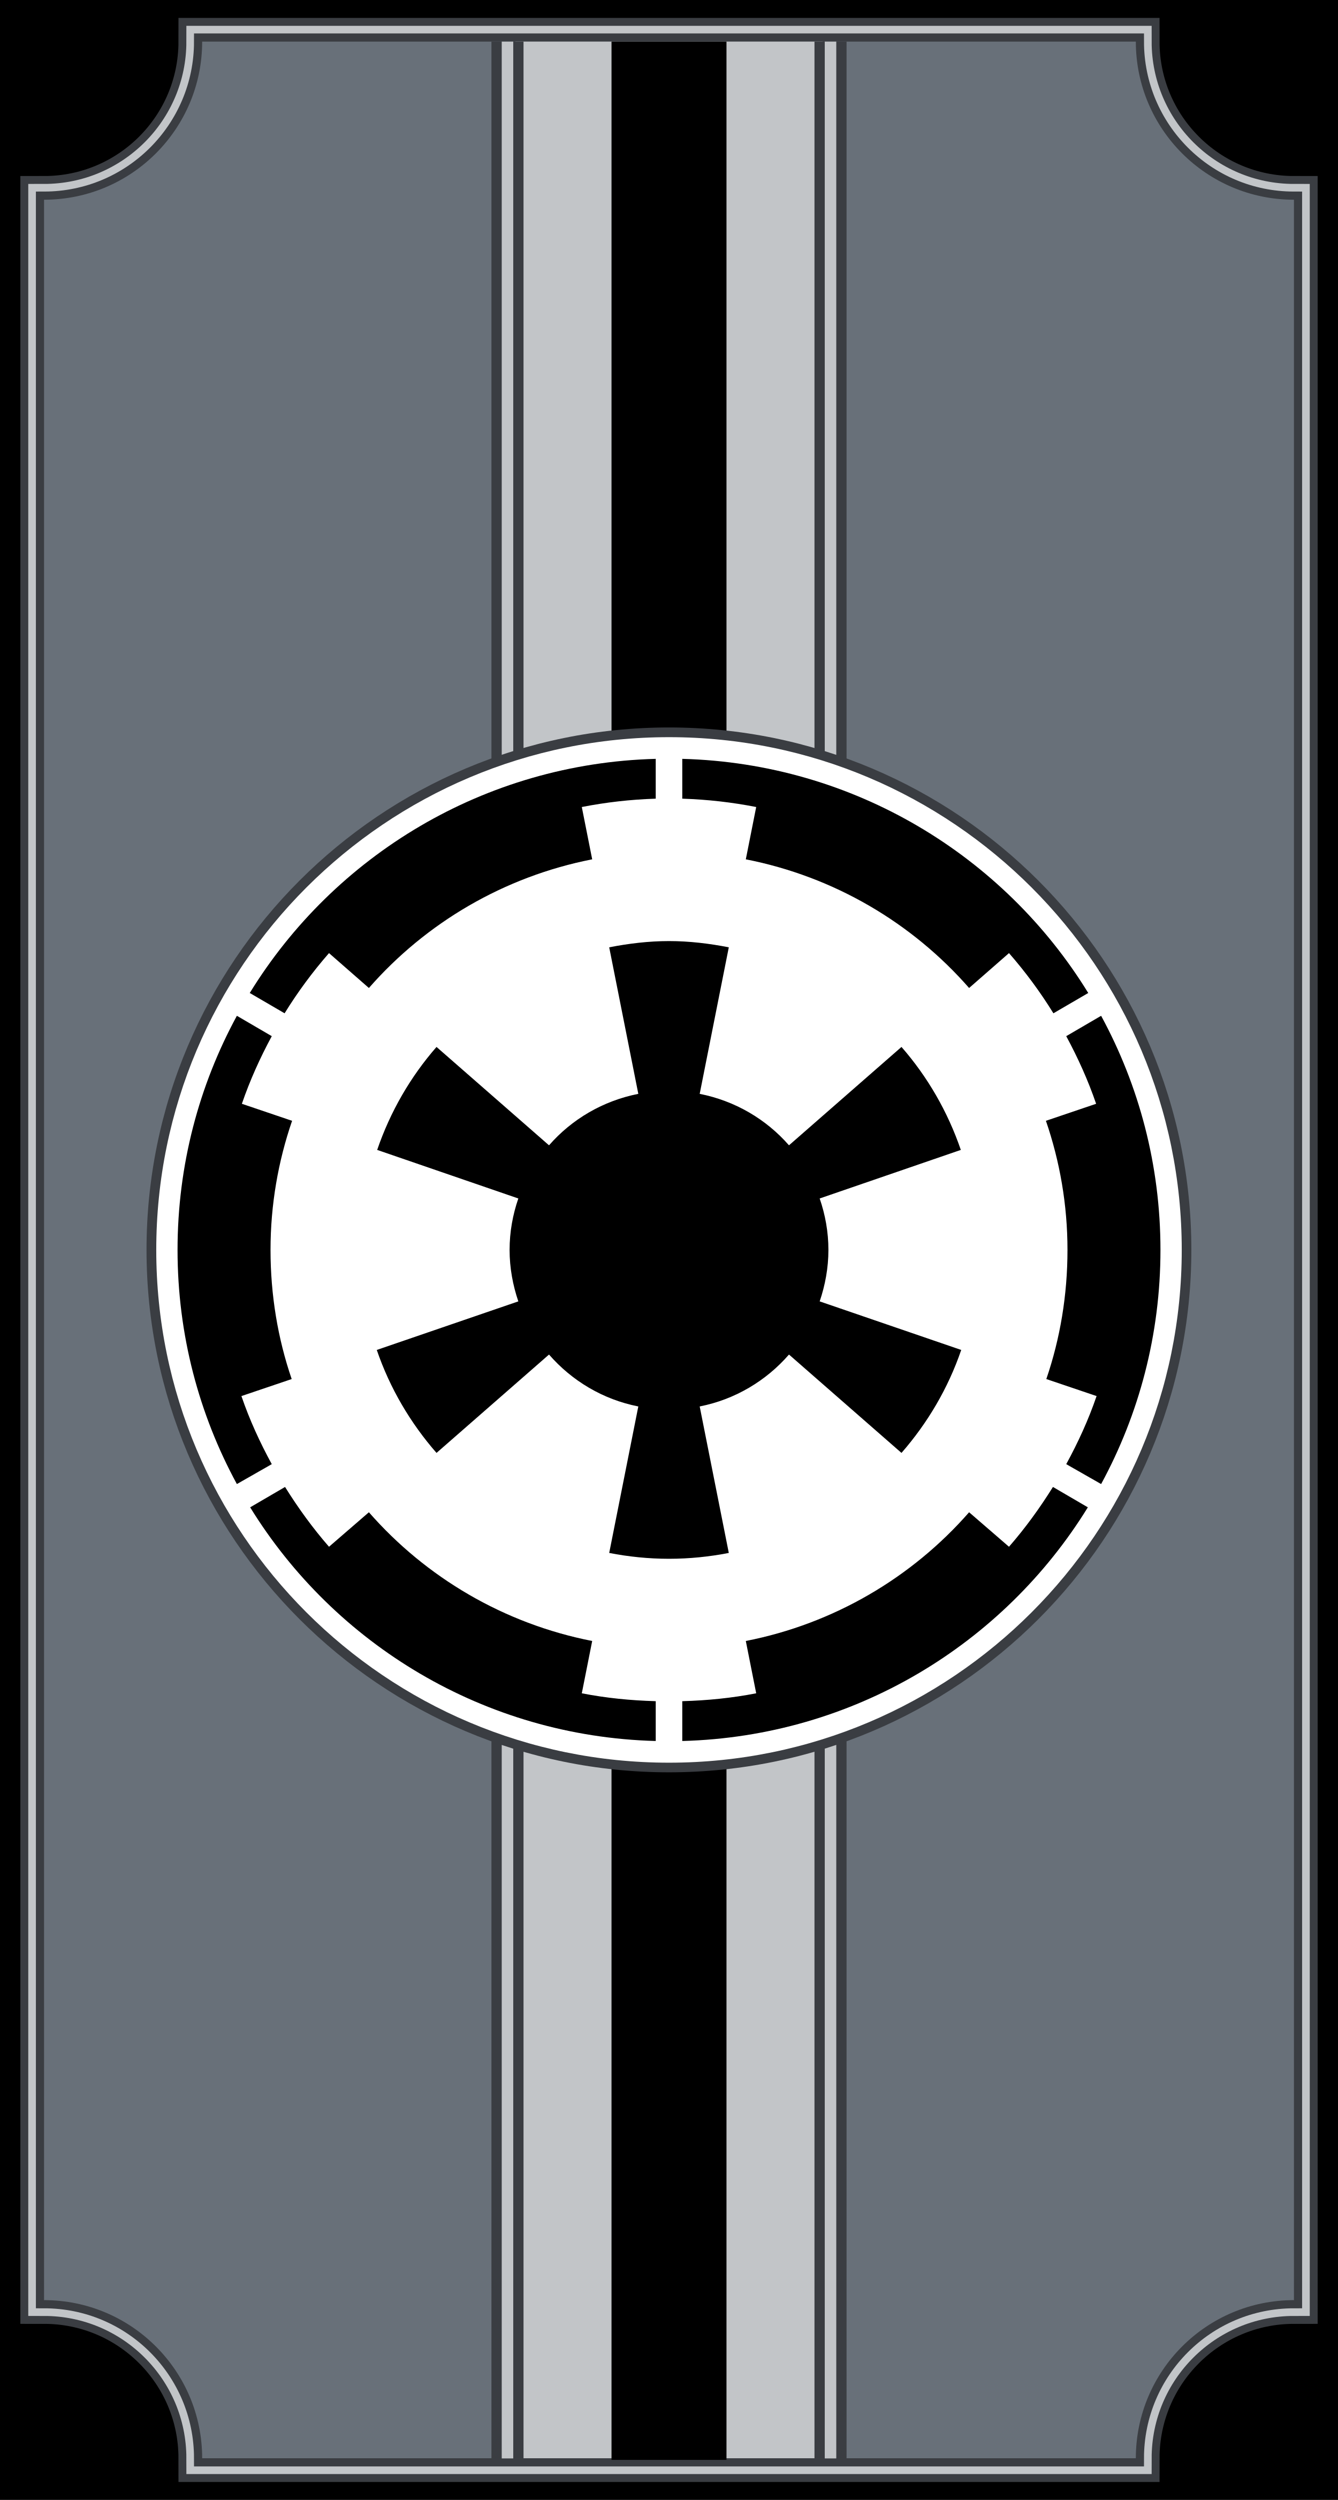 <?xml version="1.0" encoding="UTF-8" standalone="no"?>
<!-- Created with Inkscape (http://www.inkscape.org/) -->

<svg
   xmlns:dc="http://purl.org/dc/elements/1.1/"
   xmlns:cc="http://creativecommons.org/ns#"
   xmlns:rdf="http://www.w3.org/1999/02/22-rdf-syntax-ns#"
   xmlns:svg="http://www.w3.org/2000/svg"
   xmlns="http://www.w3.org/2000/svg"
   xmlns:sodipodi="http://sodipodi.sourceforge.net/DTD/sodipodi-0.dtd"
   xmlns:inkscape="http://www.inkscape.org/namespaces/inkscape"
   width="820"
   height="1532"
   id="svg3970"
   version="1.1"
   inkscape:version="0.48.1 "
   sodipodi:docname="Banner of the Galactic Empire (SWG).svg">
  <rect width="100%" height="100%" fill="#808080" stroke="none"/>
  <defs
     id="defs3972" />
  <sodipodi:namedview
     id="base"
     pagecolor="#ffffff"
     bordercolor="#666666"
     borderopacity="1.0"
     inkscape:pageopacity="0.0"
     inkscape:pageshadow="2"
     inkscape:zoom="0.175"
     inkscape:cx="335.91125"
     inkscape:cy="1357.9907"
     inkscape:document-units="px"
     inkscape:current-layer="layer1"
     showgrid="false"
     fit-margin-top="0"
     fit-margin-left="0"
     fit-margin-right="0"
     fit-margin-bottom="0"
     inkscape:window-width="1440"
     inkscape:window-height="838"
     inkscape:window-x="-8"
     inkscape:window-y="-8"
     inkscape:window-maximized="1" />
  <g
     inkscape:label="Layer 1"
     inkscape:groupmode="layer"
     id="layer1"
     transform="translate(224.286,182.209)">
    <path
       style="color:#000000;fill:#000000;fill-opacity:1;fill-rule:evenodd;stroke:#000000;stroke-width:0;stroke-opacity:1;marker:none;visibility:visible;display:inline;overflow:visible;enable-background:accumulate"
       d="m -224.286,1349.791 820,0 0,-1532 -820,0 z"
       id="rect2987-0-17"
       inkscape:connector-curvature="0"
       sodipodi:nodetypes="ccccc" />
    <path
       inkscape:connector-curvature="0"
       style="color:#000000;fill:#999999;fill-opacity:1;fill-rule:evenodd;stroke:#3a3d42;stroke-width:29.07;stroke-miterlimit:4;stroke-opacity:1;stroke-dasharray:none;marker:none;visibility:visible;display:inline;overflow:visible;enable-background:accumulate"
       d="m -197.274,1227.395 c 53.516,0 96.899,43.383 96.899,96.899 l 572.19,0 c 0,-53.516 43.383,-96.899 96.899,-96.899 l 0,-1287.194 c -53.516,0 -96.899,-43.383 -96.899,-96.899 l -572.19,0 c 0,53.516 -43.383,96.899 -96.899,96.899 z"
       id="rect2987-4-2"
       sodipodi:nodetypes="ccccccccc" />
    <path
       inkscape:connector-curvature="0"
       style="color:#000000;fill:#999999;fill-opacity:1;fill-rule:evenodd;stroke:#c2c5c8;stroke-width:19.38;stroke-miterlimit:4;stroke-opacity:1;stroke-dasharray:none;marker:none;visibility:visible;display:inline;overflow:visible;enable-background:accumulate"
       d="m -197.274,1227.395 c 53.516,0 96.899,43.383 96.899,96.899 l 572.19,0 c 0,-53.516 43.383,-96.899 96.899,-96.899 l 0,-1287.194 c -53.516,0 -96.899,-43.383 -96.899,-96.899 l -572.19,0 c 0,53.516 -43.383,96.899 -96.899,96.899 z"
       id="rect2987-4-3"
       sodipodi:nodetypes="ccccccccc" />
    <path
       style="color:#000000;fill:#687079;fill-opacity:1;fill-rule:evenodd;stroke:#3a3d42;stroke-width:10;stroke-miterlimit:4;stroke-opacity:1;stroke-dasharray:none;marker:none;visibility:visible;display:inline;overflow:visible;enable-background:accumulate"
       d="m -197.286,1227.394 c 53.517,0 96.901,43.384 96.901,96.901 l 572.199,0 c 0,-53.517 43.384,-96.901 96.901,-96.901 l 0,-1287.206 c -53.517,0 -96.901,-43.384 -96.901,-96.901 l -572.199,0 c 0,53.517 -43.384,96.901 -96.901,96.901 z"
       id="rect2987-6"
       inkscape:connector-curvature="0"
       sodipodi:nodetypes="ccccccccc" />
    <path
       style="color:#000000;fill:#687079;fill-opacity:1;fill-rule:evenodd;stroke:none;stroke-width:6;stroke-miterlimit:4;stroke-opacity:1;stroke-dasharray:none;marker:none;visibility:visible;display:inline;overflow:visible;enable-background:accumulate"
       d="m -197.286,1227.394 c 53.517,0 96.901,43.384 96.901,96.901 l 572.199,0 c 0,-53.517 43.384,-96.901 96.901,-96.901 l 0,-1287.206 c -53.517,0 -96.901,-43.384 -96.901,-96.901 l -572.199,0 c 0,53.517 -43.384,96.901 -96.901,96.901 z"
       id="rect2987"
       inkscape:connector-curvature="0"
       sodipodi:nodetypes="ccccccccc" />
    <path
       style="color:#000000;fill:#c2c5c8;fill-opacity:1;fill-rule:evenodd;stroke:none;stroke-width:12;marker:none;visibility:visible;display:inline;overflow:visible;enable-background:accumulate"
       d="m 279.872,-156.713 -188.315,0 0,1481.014 188.315,0 z"
       id="rect3003-1"
       inkscape:connector-curvature="0"
       sodipodi:nodetypes="ccccc" />
    <path
       inkscape:connector-curvature="0"
       style="color:#000000;fill:#3a3d42;fill-opacity:1;fill-rule:evenodd;stroke:none;stroke-width:1;marker:none;visibility:visible;display:inline;overflow:visible;enable-background:accumulate"
       d="m 294.527,1324.419 0,-1481.132 -19.656,0 0,1481.132 z"
       id="path4071"
       sodipodi:nodetypes="ccccc" />
    <path
       inkscape:connector-curvature="0"
       style="color:#000000;fill:#3a3d42;fill-opacity:1;fill-rule:evenodd;stroke:none;stroke-width:1;marker:none;visibility:visible;display:inline;overflow:visible;enable-background:accumulate"
       d="m 96.558,1324.419 0,-1481.132 -19.656,0 0,1481.132 z"
       id="rect3023-5"
       sodipodi:nodetypes="ccccc" />
    <path
       style="color:#000000;fill:#c2c5c8;fill-opacity:1;fill-rule:evenodd;stroke:none;stroke-width:1;marker:none;visibility:visible;display:inline;overflow:visible;enable-background:accumulate"
       d="m 288.227,-156.713 -7.059,0 0,1481.112 7.059,0 z"
       id="rect3023"
       inkscape:connector-curvature="0"
       sodipodi:nodetypes="ccccc" />
    <path
       style="color:#000000;fill:#000000;fill-opacity:1;fill-rule:evenodd;stroke:#000000;stroke-width:0.889;stroke-opacity:1;marker:none;visibility:visible;display:inline;overflow:visible;enable-background:accumulate"
       d="m 220.498,-156.268 -69.567,0 0,1481.118 69.567,0 z"
       id="rect3003"
       inkscape:connector-curvature="0"
       sodipodi:nodetypes="ccccc" />
    <path
       inkscape:connector-curvature="0"
       style="color:#000000;fill:#c2c5c8;fill-opacity:1;fill-rule:evenodd;stroke:none;stroke-width:1;marker:none;visibility:visible;display:inline;overflow:visible;enable-background:accumulate"
       d="m 90.261,-156.713 -7.059,0 0,1481.112 7.059,0 z"
       id="rect3023-0"
       sodipodi:nodetypes="ccccc" />
    <g
       transform="matrix(-1.111,0,0,-1.111,676.106,929.213)"
       id="l1"
       style="stroke:#000000;stroke-opacity:1">
      <path
         style="fill:#3a3d42;fill-opacity:1;stroke:none"
         d="m 441.429,22.755 c -159.075,0 -288.179,129.104 -288.179,288.179 0,159.075 129.104,288.179 288.179,288.179 159.075,0 288.179,-129.104 288.179,-288.179 0,-159.075 -129.104,-288.179 -288.179,-288.179 z"
         id="path3798"
         inkscape:connector-curvature="0" />
    </g>
    <path
       inkscape:connector-curvature="0"
       style="fill:#ffffff;fill-opacity:1;stroke:none"
       d="m 185.714,898.029 c 173.46,0 314.238,-140.779 314.238,-314.238 0,-173.46 -140.779,-314.238 -314.238,-314.238 -173.46,0 -314.238,140.779 -314.238,314.238 0,173.46 140.779,314.238 314.238,314.238 z"
       id="path3798-2" />
    <path
       style="fill:#000000;fill-opacity:1;stroke:none"
       d="M 193.85,884.74 C 298.91,881.945 390.698,825.445 442.404,741.532 L 421.022,729.05 c -8.049,12.903 -16.997,25.251 -26.945,36.645 L 369.636,744.557 c -34.919,39.92 -82.772,68.29 -136.846,78.888 l 6.363,32.056 c -14.732,2.886 -29.841,4.404 -45.302,4.833 l 0,24.407 z m -16.271,0 0,-24.407 c -15.461,-0.429 -30.57,-1.947 -45.302,-4.833 l 6.363,-32.056 C 84.565,812.847 36.712,784.477 1.793,744.557 l -24.442,21.139 c -9.948,-11.394 -18.895,-23.742 -26.945,-36.645 l -21.382,12.482 C -19.27,825.445 72.518,881.945 177.579,884.74 z m 8.136,-111.674 c 12.496,0 24.824,-1.265 36.645,-3.581 l -17.836,-89.77 c 21.702,-4.269 40.754,-15.745 54.724,-31.813 l 68.945,60.287 c 15.978,-18.301 28.587,-39.626 36.61,-63.103 L 278.057,615.325 c 3.356,-9.868 5.354,-20.536 5.354,-31.534 0,-11.083 -1.949,-21.602 -5.354,-31.534 l 86.502,-29.761 c -8.034,-23.455 -20.392,-44.821 -36.367,-63.103 l -68.945,60.287 c -13.958,-15.992 -33.088,-27.277 -54.724,-31.534 l 17.836,-89.805 c -11.821,-2.316 -24.149,-3.825 -36.645,-3.825 -12.496,0 -24.824,1.509 -36.645,3.825 l 17.836,89.805 c -21.636,4.257 -40.766,15.542 -54.724,31.534 L 43.236,459.392 c -15.975,18.283 -28.333,39.648 -36.367,63.103 l 86.502,29.761 c -3.405,9.933 -5.354,20.452 -5.354,31.534 0,10.998 1.998,21.667 5.354,31.534 L 6.626,645.086 c 8.024,23.478 20.632,44.802 36.61,63.103 l 68.945,-60.287 c 13.97,16.068 33.022,27.544 54.724,31.813 l -17.836,89.77 c 11.821,2.316 24.149,3.581 36.645,3.581 z m 264.826,-45.789 c 23.193,-42.678 36.367,-91.528 36.367,-143.486 0,-51.958 -13.174,-100.809 -36.367,-143.486 l -21.382,12.482 c 7.14,13.236 13.384,27.024 18.323,41.443 l -30.769,10.43 c 8.522,24.842 13.212,51.411 13.212,79.131 0,27.655 -4.485,54.339 -12.968,79.131 l 30.804,10.43 c -4.97,14.542 -11.338,28.401 -18.601,41.721 l 21.382,12.203 z m -529.652,0 21.382,-12.203 c -7.263,-13.32 -13.631,-27.18 -18.601,-41.721 l 30.804,-10.43 c -8.484,-24.792 -12.968,-51.476 -12.968,-79.131 0,-27.72 4.69,-54.289 13.212,-79.131 l -30.769,-10.43 c 4.939,-14.419 11.183,-28.207 18.323,-41.443 l -21.382,-12.482 c -23.193,42.678 -36.367,91.528 -36.367,143.486 0,51.958 13.174,100.809 36.367,143.486 z M 421.3,438.774 442.648,426.328 C 390.976,342.25 299.035,285.64 193.85,282.841 l 0,24.407 c 15.461,0.484 30.57,2.225 45.302,5.111 l -6.363,32.056 c 54.07,10.6 101.929,38.935 136.846,78.853 l 24.442,-21.382 c 10.063,11.517 19.159,23.811 27.223,36.889 z m -471.172,0 c 8.064,-13.078 17.16,-25.372 27.223,-36.889 l 24.442,21.382 C 36.709,383.35 84.569,355.014 138.639,344.415 L 132.276,312.359 c 14.732,-2.886 29.841,-4.627 45.302,-5.111 l 0,-24.407 C 72.393,285.64 -19.547,342.25 -71.219,426.328 l 21.347,12.447 z"
       id="path3796"
       inkscape:connector-curvature="0" />
  </g>
</svg>
